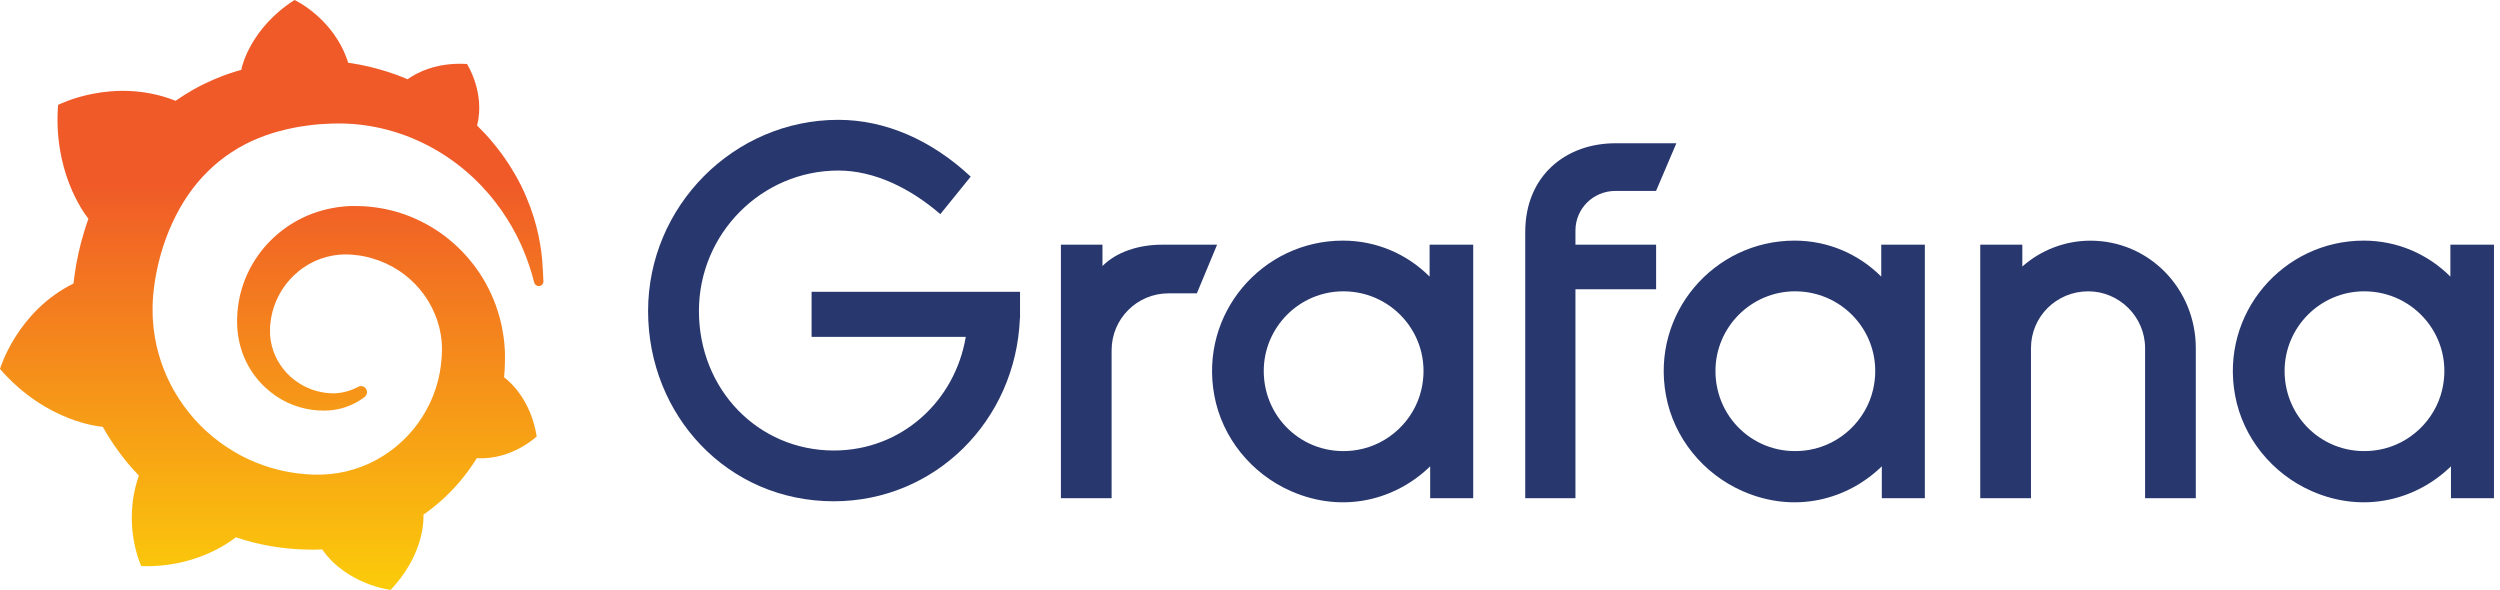<svg width="178" height="42" viewBox="0 0 178 42" fill="none" xmlns="http://www.w3.org/2000/svg">
<path d="M72.617 22.654C72.327 29.984 66.552 35.691 59.362 35.691C51.779 35.691 46.144 29.555 46.144 22.148C46.144 14.673 52.249 8.532 59.688 8.532C63.045 8.532 66.331 9.978 69.114 12.576L66.95 15.247C64.821 13.403 62.254 12.143 59.692 12.143C54.238 12.143 49.764 16.621 49.764 22.143C49.764 27.742 53.989 32.076 59.371 32.076C64.211 32.076 68.003 28.538 68.762 23.987H57.785V20.774H72.626V22.654H72.617Z" fill="#28376E"/>
<path d="M85.216 20.887H83.191C80.959 20.887 79.147 22.699 79.147 24.932V35.474H75.536V17.421H78.496V18.939C79.472 17.963 81.022 17.421 82.757 17.421H86.657L85.216 20.887Z" fill="#28376E"/>
<path d="M104.896 35.474H101.828V33.201C99.455 35.52 95.709 36.631 91.917 34.968C89.107 33.735 87.014 31.172 86.458 28.149C85.383 22.311 89.875 17.132 95.614 17.132C98.032 17.132 100.201 18.108 101.787 19.694V17.421H104.892V35.474H104.896ZM101.2 27.747C102.054 24.078 99.274 20.742 95.65 20.742C92.509 20.742 89.979 23.305 89.979 26.414C89.979 29.925 93.065 32.646 96.658 32.031C98.872 31.651 100.693 29.934 101.2 27.747Z" fill="#28376E"/>
<path d="M112.172 16.409V17.421H117.915V20.598H112.172V35.474H108.597V16.517C108.597 12.545 111.449 10.2 115.023 10.2H119.357L117.911 13.593H115.023C113.437 13.593 112.172 14.854 112.172 16.409Z" fill="#28376E"/>
<path d="M137.054 35.474H133.985V33.201C131.613 35.52 127.866 36.631 124.075 34.968C121.264 33.735 119.172 31.172 118.616 28.149C117.54 22.311 122.032 17.132 127.772 17.132C130.189 17.132 132.358 18.108 133.945 19.694V17.421H137.049V35.474H137.054ZM133.362 27.747C134.216 24.078 131.437 20.742 127.812 20.742C124.672 20.742 122.141 23.305 122.141 26.414C122.141 29.925 125.227 32.646 128.82 32.031C131.034 31.651 132.851 29.934 133.362 27.747Z" fill="#28376E"/>
<path d="M156.341 24.787V35.474H152.73V24.787C152.73 22.55 150.886 20.742 148.686 20.742C146.413 20.742 144.605 22.55 144.605 24.787V35.474H140.994V17.421H143.99V18.975C145.292 17.819 147.023 17.136 148.83 17.136C153.019 17.132 156.341 20.562 156.341 24.787Z" fill="#28376E"/>
<path d="M177.576 35.474H174.508V33.201C172.135 35.52 168.389 36.631 164.597 34.968C161.786 33.735 159.694 31.172 159.138 28.149C158.063 22.311 162.555 17.132 168.294 17.132C170.712 17.132 172.881 18.108 174.467 19.694V17.421H177.571V35.474H177.576ZM173.884 27.747C174.738 24.078 171.959 20.742 168.334 20.742C165.194 20.742 162.663 23.305 162.663 26.414C162.663 29.925 165.75 32.646 169.342 32.031C171.557 31.651 173.373 29.934 173.884 27.747Z" fill="#28376E"/>
<path d="M38.606 18.528C38.543 17.823 38.421 17.01 38.186 16.11C37.951 15.216 37.603 14.235 37.101 13.214C36.591 12.201 35.926 11.144 35.068 10.123C34.733 9.72 34.367 9.327 33.97 8.939C34.562 6.589 33.251 4.555 33.251 4.555C30.992 4.415 29.555 5.256 29.021 5.644C28.931 5.608 28.845 5.567 28.755 5.531C28.371 5.373 27.973 5.229 27.566 5.102C27.16 4.975 26.744 4.858 26.319 4.754C25.894 4.655 25.46 4.569 25.022 4.501C24.945 4.487 24.868 4.478 24.791 4.469C23.806 1.315 20.973 0 20.973 0C17.819 2.002 17.218 4.804 17.218 4.804C17.218 4.804 17.204 4.867 17.186 4.971C17.01 5.021 16.838 5.07 16.662 5.125C16.418 5.197 16.183 5.287 15.939 5.373C15.699 5.468 15.46 5.558 15.22 5.662C14.746 5.866 14.271 6.096 13.81 6.354C13.363 6.607 12.925 6.883 12.495 7.181C12.432 7.154 12.387 7.131 12.387 7.131C8.017 5.464 4.135 7.47 4.135 7.47C3.782 12.12 5.879 15.048 6.295 15.577C6.191 15.866 6.096 16.156 6.006 16.449C5.68 17.502 5.441 18.582 5.292 19.703C5.269 19.861 5.251 20.024 5.233 20.187C1.198 22.18 0 26.269 0 26.269C3.371 30.146 7.298 30.386 7.298 30.386C7.303 30.381 7.307 30.381 7.307 30.377C7.809 31.267 8.387 32.117 9.034 32.908C9.305 33.238 9.594 33.558 9.888 33.866C8.658 37.377 10.059 40.305 10.059 40.305C13.81 40.445 16.278 38.665 16.793 38.254C17.168 38.38 17.543 38.493 17.927 38.593C19.079 38.891 20.259 39.063 21.438 39.117C21.732 39.13 22.026 39.135 22.324 39.135H22.469L22.564 39.13L22.749 39.126L22.934 39.117L22.939 39.121C24.706 41.643 27.815 42 27.815 42C30.024 39.668 30.151 37.359 30.151 36.857C30.151 36.857 30.151 36.839 30.151 36.826C30.151 36.785 30.151 36.753 30.151 36.753C30.151 36.717 30.146 36.686 30.146 36.645C30.612 36.32 31.055 35.972 31.471 35.596C32.356 34.797 33.129 33.884 33.771 32.903C33.83 32.813 33.888 32.718 33.947 32.623C36.451 32.768 38.213 31.073 38.213 31.073C37.797 28.465 36.31 27.196 36.003 26.952C36.003 26.952 35.99 26.942 35.972 26.929C35.953 26.915 35.944 26.906 35.944 26.906C35.926 26.897 35.908 26.884 35.89 26.87C35.904 26.712 35.917 26.558 35.926 26.4C35.944 26.12 35.953 25.84 35.953 25.56V25.352V25.248V25.194C35.953 25.121 35.953 25.148 35.953 25.121L35.944 24.945L35.931 24.71C35.926 24.629 35.922 24.556 35.913 24.484C35.908 24.412 35.899 24.34 35.89 24.267L35.863 24.05L35.831 23.833C35.791 23.549 35.732 23.264 35.669 22.979C35.407 21.854 34.968 20.788 34.39 19.83C33.812 18.872 33.088 18.022 32.279 17.308C31.466 16.589 30.558 16.015 29.604 15.586C28.651 15.157 27.648 14.881 26.649 14.755C26.152 14.691 25.65 14.664 25.157 14.669L24.972 14.673H24.927C24.913 14.673 24.859 14.673 24.864 14.673L24.787 14.678L24.606 14.691C24.538 14.696 24.466 14.7 24.403 14.71C24.15 14.732 23.897 14.768 23.653 14.818C22.663 15.003 21.728 15.36 20.901 15.853C20.078 16.345 19.36 16.965 18.777 17.66C18.194 18.361 17.742 19.134 17.43 19.933C17.118 20.733 16.946 21.56 16.897 22.365C16.883 22.564 16.879 22.767 16.883 22.961C16.883 23.011 16.883 23.061 16.888 23.11L16.892 23.273C16.901 23.368 16.906 23.467 16.915 23.562C16.956 23.969 17.028 24.358 17.136 24.737C17.353 25.487 17.701 26.17 18.135 26.748C18.564 27.327 19.079 27.806 19.626 28.181C20.173 28.556 20.756 28.823 21.334 28.99C21.913 29.161 22.487 29.234 23.029 29.234C23.097 29.234 23.165 29.234 23.232 29.229C23.269 29.229 23.305 29.225 23.341 29.225C23.377 29.225 23.413 29.22 23.449 29.22C23.508 29.216 23.562 29.207 23.621 29.202C23.635 29.202 23.653 29.198 23.671 29.198L23.725 29.189C23.761 29.184 23.793 29.18 23.829 29.175C23.901 29.166 23.96 29.152 24.028 29.139C24.091 29.125 24.154 29.116 24.218 29.098C24.344 29.071 24.462 29.035 24.579 28.994C24.814 28.917 25.035 28.823 25.243 28.718C25.451 28.61 25.641 28.493 25.817 28.371C25.867 28.334 25.917 28.298 25.966 28.258C26.156 28.108 26.188 27.833 26.034 27.648C25.903 27.485 25.673 27.444 25.492 27.544C25.447 27.566 25.402 27.593 25.356 27.616C25.198 27.693 25.035 27.761 24.859 27.819C24.683 27.873 24.502 27.919 24.312 27.955C24.218 27.968 24.123 27.982 24.023 27.991C23.974 27.995 23.924 28 23.879 28C23.829 28 23.779 28.005 23.734 28.005C23.689 28.005 23.639 28.005 23.594 28C23.535 27.995 23.476 27.995 23.418 27.991C23.418 27.991 23.386 27.991 23.413 27.991H23.395L23.354 27.986C23.327 27.982 23.3 27.982 23.278 27.977C23.223 27.973 23.174 27.964 23.119 27.959C22.695 27.901 22.265 27.779 21.854 27.589C21.438 27.404 21.041 27.141 20.684 26.82C20.327 26.5 20.015 26.111 19.771 25.673C19.527 25.234 19.355 24.751 19.274 24.24C19.233 23.987 19.215 23.721 19.224 23.463C19.229 23.391 19.229 23.323 19.233 23.25C19.233 23.269 19.233 23.241 19.233 23.237V23.21L19.238 23.156C19.242 23.119 19.242 23.088 19.247 23.052C19.26 22.912 19.283 22.771 19.305 22.631C19.5 21.52 20.055 20.435 20.919 19.613C21.136 19.409 21.366 19.215 21.615 19.048C21.863 18.876 22.125 18.727 22.396 18.6C22.672 18.474 22.957 18.37 23.25 18.293C23.544 18.216 23.847 18.162 24.15 18.135C24.303 18.121 24.457 18.117 24.611 18.117C24.651 18.117 24.683 18.117 24.715 18.117L24.841 18.121L24.918 18.126C24.95 18.126 24.918 18.126 24.932 18.126H24.963L25.09 18.135C25.42 18.162 25.75 18.207 26.075 18.284C26.726 18.429 27.358 18.668 27.95 18.994C29.13 19.649 30.137 20.67 30.752 21.904C31.064 22.518 31.281 23.178 31.389 23.861C31.416 24.032 31.434 24.204 31.448 24.376L31.457 24.507L31.462 24.638C31.466 24.683 31.466 24.724 31.466 24.769C31.466 24.814 31.471 24.859 31.466 24.891V25.004L31.462 25.13C31.457 25.216 31.453 25.352 31.448 25.438C31.434 25.628 31.416 25.813 31.394 26.003C31.371 26.188 31.34 26.373 31.308 26.558C31.272 26.744 31.231 26.924 31.186 27.105C31.096 27.467 30.978 27.828 30.838 28.176C30.562 28.877 30.192 29.541 29.749 30.156C28.859 31.38 27.643 32.379 26.26 33.012C25.569 33.323 24.837 33.554 24.091 33.676C23.716 33.739 23.336 33.775 22.957 33.789L22.884 33.793H22.826H22.704H22.518H22.424C22.473 33.793 22.415 33.793 22.419 33.793H22.383C22.18 33.789 21.976 33.78 21.773 33.762C20.959 33.703 20.16 33.558 19.382 33.333C18.605 33.106 17.85 32.804 17.136 32.424C15.708 31.66 14.434 30.616 13.435 29.356C12.934 28.728 12.495 28.054 12.134 27.345C11.772 26.635 11.487 25.89 11.275 25.13C11.067 24.367 10.936 23.589 10.886 22.803L10.877 22.654L10.873 22.618V22.586V22.523L10.868 22.392V22.36V22.315V22.225L10.864 22.044V22.008C10.864 22.012 10.864 22.012 10.864 21.994V21.922C10.864 21.827 10.868 21.732 10.868 21.633C10.882 21.244 10.914 20.846 10.968 20.449C11.017 20.051 11.085 19.649 11.167 19.251C11.248 18.854 11.347 18.46 11.456 18.076C11.677 17.303 11.953 16.553 12.283 15.844C12.938 14.425 13.797 13.173 14.832 12.17C15.089 11.917 15.356 11.677 15.636 11.456C15.912 11.234 16.201 11.027 16.499 10.832C16.793 10.638 17.1 10.457 17.416 10.294C17.57 10.209 17.733 10.136 17.891 10.059C17.972 10.023 18.054 9.987 18.135 9.951C18.216 9.915 18.298 9.879 18.379 9.847C18.704 9.707 19.043 9.594 19.382 9.485C19.468 9.458 19.554 9.436 19.64 9.409C19.726 9.382 19.811 9.363 19.897 9.336C20.069 9.287 20.245 9.246 20.417 9.205C20.503 9.183 20.593 9.165 20.679 9.147C20.765 9.128 20.855 9.11 20.941 9.092C21.032 9.074 21.117 9.061 21.208 9.043L21.339 9.02L21.47 9.002C21.56 8.988 21.646 8.975 21.737 8.961C21.836 8.943 21.935 8.939 22.035 8.921C22.116 8.912 22.252 8.893 22.333 8.884C22.396 8.88 22.46 8.871 22.523 8.866L22.649 8.853L22.713 8.848L22.785 8.844C22.884 8.839 22.984 8.83 23.088 8.826L23.237 8.817C23.237 8.817 23.291 8.817 23.246 8.817H23.278L23.341 8.812C23.427 8.808 23.513 8.803 23.599 8.799C23.937 8.79 24.276 8.79 24.615 8.799C25.289 8.826 25.948 8.898 26.59 9.02C27.873 9.26 29.08 9.671 30.174 10.213C31.267 10.746 32.248 11.406 33.097 12.12C33.152 12.165 33.201 12.21 33.256 12.256C33.305 12.301 33.36 12.346 33.409 12.391C33.513 12.482 33.613 12.576 33.712 12.667C33.812 12.757 33.906 12.852 34.001 12.947C34.096 13.042 34.191 13.137 34.277 13.232C34.639 13.616 34.973 14 35.271 14.389C35.877 15.166 36.36 15.952 36.744 16.693C36.767 16.738 36.794 16.784 36.817 16.833C36.839 16.879 36.862 16.924 36.884 16.974C36.93 17.064 36.975 17.154 37.016 17.245C37.056 17.335 37.101 17.425 37.138 17.511C37.178 17.602 37.214 17.688 37.251 17.773C37.395 18.121 37.526 18.451 37.63 18.763C37.806 19.265 37.937 19.721 38.037 20.119C38.078 20.277 38.227 20.381 38.389 20.367C38.556 20.354 38.688 20.214 38.692 20.047C38.665 19.595 38.656 19.098 38.606 18.528Z" fill="url(#paint0_linear)"/>
<defs>
<linearGradient id="paint0_linear" x1="19.33" y1="51.437" x2="19.33" y2="13.072" gradientUnits="userSpaceOnUse">
<stop stop-color="#FFF100"/>
<stop offset="1" stop-color="#F05A28"/>
</linearGradient>
</defs>
</svg>
